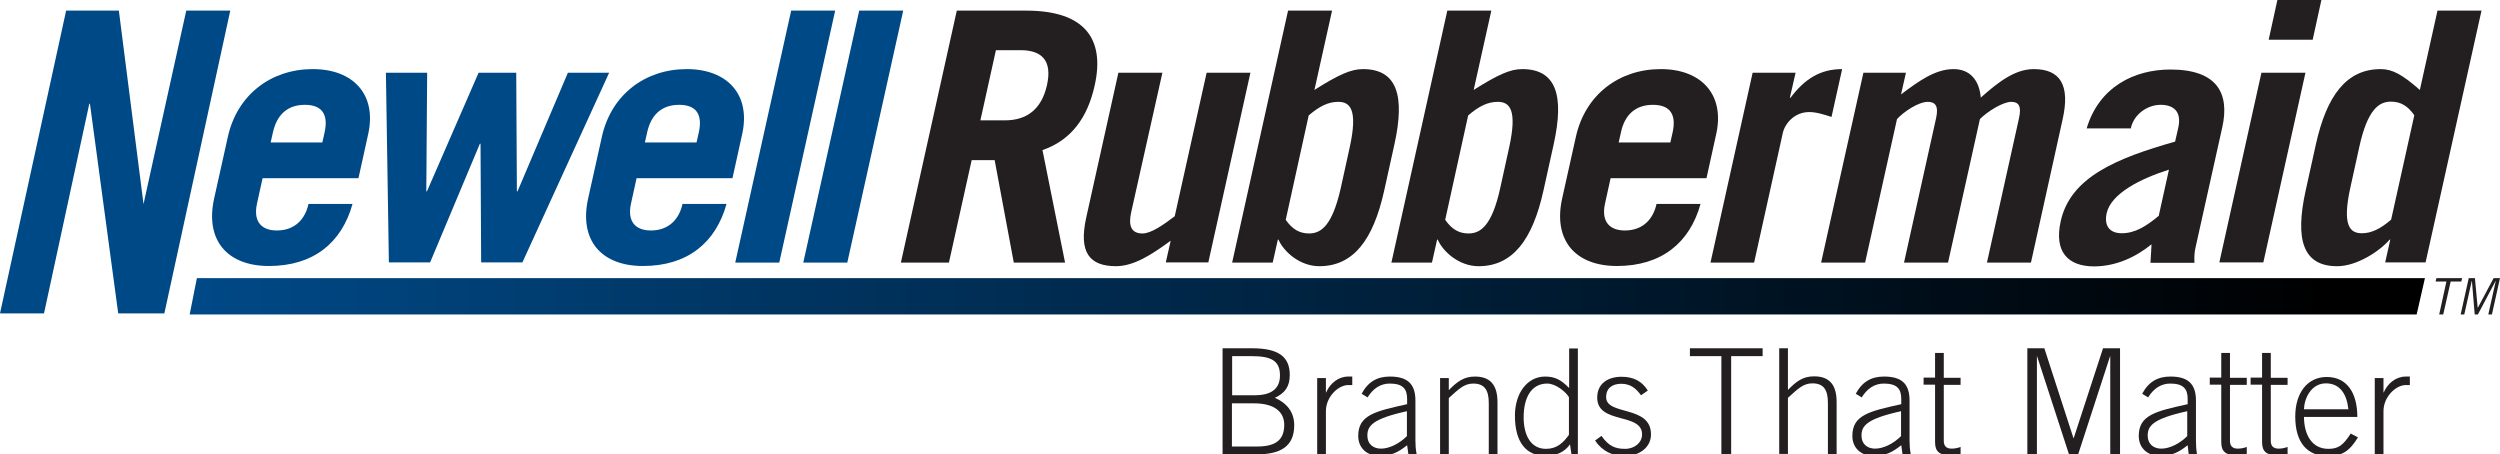 <?xml version="1.0" encoding="utf-8"?>
<!-- Generator: Adobe Illustrator 19.1.0, SVG Export Plug-In . SVG Version: 6.00 Build 0)  -->
<svg version="1.1" id="Layer_1" xmlns="http://www.w3.org/2000/svg" xmlns:xlink="http://www.w3.org/1999/xlink" x="0px" y="0px"
	 viewBox="0 0 1175.8 213.7" style="enable-background:new 0 0 1175.8 213.7;" xml:space="preserve">
<style type="text/css">
	.st0{fill:#004987;}
	.st1{fill:#231F20;}
	.st2{fill:url(#SVGID_1_);}
</style>
<g>
	<path class="st0" d="M0,147.4L31.1,5h24.8L67.5,96l4.6-20.9L87.6,5h20.7L77.3,147.4H55.6L42.3,48.8H42l-21.3,98.6H0z"/>
	<path class="st0" d="M127.3,67l1.1-4.9c1.8-7.9,6.6-12.8,15-12.8c8.4,0,11,4.9,9.3,12.8l-1.1,4.9H127.3z M168.6,83.8l4.6-20.9
		c4-18.3-6.9-30.4-26.1-30.4c-19.7,0-35.5,12.1-39.9,31.7l-6.5,29.2c-4.3,19.5,6.1,31.7,25.8,31.7c20.8,0,34.2-10.8,39.3-29.2h-20.7
		c-1.5,6.9-6.2,12.5-14.9,12.5c-6.9,0-11.3-3.9-9.3-12.8l2.6-11.8H168.6z"/>
	<path class="st0" d="M181.5,34.2h19.4L200.5,90h0.3l24.3-55.8h17.7l0.3,55.8h0.3l23.7-55.8h19.4l-40.8,89.2h-19.4l-0.3-55.8h-0.3
		l-23.4,55.8h-19.4L181.5,34.2z"/>
	<path class="st0" d="M303.3,67l1.1-4.9c1.8-7.9,6.6-12.8,15-12.8c8.4,0,11,4.9,9.3,12.8l-1.1,4.9H303.3z M344.5,83.8l4.6-20.9
		c4-18.3-6.9-30.4-26.1-30.4c-19.7,0-35.5,12.1-39.9,31.7l-6.5,29.2c-4.3,19.5,6.1,31.7,25.8,31.7c20.8,0,34.2-10.8,39.3-29.2h-20.7
		c-1.5,6.9-6.2,12.5-14.9,12.5c-6.9,0-11.3-3.9-9.3-12.8l2.6-11.8H344.5z"/>
	<path class="st0" d="M372.1,5h20.7l-26.3,118.5h-20.7L372.1,5z"/>
	<path class="st0" d="M404.1,5h20.7l-26.3,118.5h-20.7L404.1,5z"/>
	<path class="st1" d="M468.4,23.6H480c10,0,15,4.9,12.4,16.5c-2.6,11.5-9.7,16.5-19.7,16.5h-11.6L468.4,23.6z M500.9,123.4
		l-10.6-52.8c13.6-4.7,21.2-15.4,24.5-30.2C519.9,18,509.9,5,482.7,5H450l-26.3,118.5h22.6l10.7-48.2h10.8l9,48.2H500.9z"/>
	<path class="st1" d="M588.1,34.2l-19.8,89.2h-20l2.3-10.2c-9,6.6-17.2,11.9-25.6,12c-12.6,0-17.8-6.4-14.1-23l15.1-68h20.7
		L532,99.9c-1.3,5.9-0.2,9.9,5.3,9.9c4.2,0,9.9-4.1,15.2-8.1l15-67.5H588.1z"/>
	<path class="st1" d="M615.5,54.3c5.1-4.4,9.3-6.4,13.9-6.4c5.6,0,9.3,3.6,5.4,21.4l-4.2,19.1c-4,17.8-9.3,21.4-14.9,21.4
		c-4.6,0-7.9-2-11-6.4L615.5,54.3z M598.6,123.4l2.4-10.7h0.3c2.4,5.6,10,12.5,19.2,12.5c16.1,0,25.4-12.5,30.5-35.5l4.8-21.7
		c5.1-23,1.3-35.5-14.8-35.5c-5.6,0-11.4,2.6-22.8,9.8L626.5,5h-20.7l-26.3,118.5H598.6z"/>
	<path class="st1" d="M690.5,54.3c5.1-4.4,9.3-6.4,13.9-6.4c5.6,0,9.3,3.6,5.4,21.4l-4.2,19.1c-3.9,17.8-9.3,21.4-14.9,21.4
		c-4.6,0-7.9-2-11-6.4L690.5,54.3z M673.5,123.4l2.4-10.7h0.3c2.4,5.6,10,12.5,19.2,12.5c16.1,0,25.4-12.5,30.5-35.5l4.8-21.7
		c5.1-23,1.3-35.5-14.8-35.5c-5.6,0-11.4,2.6-22.8,9.8L701.4,5h-20.7l-26.3,118.5H673.5z"/>
	<path class="st1" d="M761.3,67l1.1-4.9c1.7-7.9,6.6-12.8,15-12.8c8.4,0,11,4.9,9.3,12.8l-1.1,4.9H761.3z M802.6,83.8l4.6-20.9
		c4-18.3-6.9-30.4-26.1-30.4c-19.7,0-35.5,12.1-39.9,31.7l-6.5,29.2c-4.3,19.5,6.1,31.7,25.8,31.7c20.8,0,34.2-10.8,39.3-29.2h-20.7
		c-1.5,6.9-6.2,12.5-14.9,12.5c-6.9,0-11.3-3.9-9.3-12.8l2.6-11.8H802.6z"/>
	<path class="st1" d="M804.5,123.4l19.8-89.2h20.2L841.8,46h0.3c6.7-8.9,14-13.5,24.3-13.5l-5,22.5c-3.2-1-6.9-2.3-10.5-2.3
		c-6.7,0-11.3,5.1-12.4,9.8l-13.5,61H804.5z"/>
	<path class="st1" d="M876.4,34.2h20l-2.3,10.2c8.1-6.1,16-11.9,24.7-11.9c7.7,0,12.1,5.2,12.8,13.4c7.9-7,15.9-13.4,24.9-13.4
		c12.5,0,17.2,7.5,13.6,23.6l-14.9,67.4h-20.7l15.1-68c1.3-5.9-0.4-7.6-3.7-7.6c-3.9,0-11.3,4.6-14.7,8.1l-15,67.5h-20.7l15.1-68
		c1.3-5.9-0.6-7.6-3.9-7.6c-4.4,0-11.3,4.6-14.5,8.1l-15,67.5h-20.7L876.4,34.2z"/>
	<path class="st1" d="M1015.3,101.5c-6,5-11.2,8.2-17.4,8.2c-5.6,0-8.4-3.4-7.1-9.4c2.1-9.4,16.1-16.3,29.3-20.5L1015.3,101.5z
		 M1002.2,60.2c1.4-6.4,7.7-10.9,14-10.9c5.9,0,10,3,8.3,10.7l-1.5,6.6c-27.5,7.8-49.2,16.7-53.8,37.4c-3.2,14.4,3.3,21.3,15.8,21.3
		c10.4-0.1,19.5-4.4,26.9-10.4c-0.1,3.6-0.4,6.4-0.5,8.7h20.7c-0.1-2.3-0.1-4.8,0.5-7.2l12.6-56.6c3.5-15.9-2.4-27.1-24.4-27.1
		c-16.7,0-33.5,7.9-39.4,27.7H1002.2z"/>
	<path class="st1" d="M1084.3,34.2l-19.8,89.2h-20.7l19.8-89.2H1084.3z M1067,18.7l4.1-18.7h20.7l-4.1,18.7H1067z"/>
	<path class="st1" d="M1124.6,103.3c-5.1,4.4-9.3,6.4-13.8,6.4c-5.6,0-9.3-3.6-5.4-21.4l4.2-19.1c3.9-17.8,9.3-21.4,14.9-21.4
		c4.6,0,7.9,2,11,6.4L1124.6,103.3z M1140.8,123.4L1167.1,5h-20.7l-8.3,37.3c-8.2-7.2-12.9-9.8-18.4-9.8
		c-16.1,0-25.4,12.4-30.5,35.4l-4.8,21.7c-5.1,23.1-1.3,35.6,14.8,35.6c9.2,0,19.8-6.9,24.7-12.5h0.3l-2.4,10.7H1140.8z"/>
	
		<linearGradient id="SVGID_1_" gradientUnits="userSpaceOnUse" x1="64.1" y1="436.133" x2="1068.716" y2="436.133" gradientTransform="matrix(1 0 0 1 25.076 -296.742)">
		<stop  offset="0" style="stop-color:#004987"/>
		<stop  offset="1" style="stop-color:#000000"/>
	</linearGradient>
	<polygon class="st2" points="1140.5,130.8 1136.6,147.9 89.2,147.9 92.6,130.8 	"/>
	<path class="st1" d="M1152.6,132.4l-3.5,15.5h-1.9l3.4-15.5h-5.1l0.4-1.6h12.1l-0.4,1.6H1152.6z"/>
	<path class="st1" d="M1170.3,147.9l3.5-15.7h-0.1l-8.3,15.7h-1.5l-1.3-15.7h-0.1l-3.5,15.7h-1.7l3.8-17.1h2.9l1.3,13.9h0.1
		l7.4-13.9h3l-3.8,17.1H1170.3z"/>
	<g>
		<path class="st1" d="M574.9,163.8h14c12.3,0,17.7,3.9,17.7,12.5c0,5.4-2.1,8.5-7,10.8c5.5,2.4,9.1,6.6,9.1,12.9
			c0,10.4-7,13.7-17.8,13.7h-15.9V163.8z M579.5,185.9h10.8c5.9,0,11.7-1.9,11.7-9.3c0-7.3-4.6-9.1-13.5-9.1h-9V185.9z M579.5,210
			h11.8c8.8,0,12.7-3.2,12.7-10.2c0-5.7-4.1-10.1-14.2-10.1h-10.4V210z"/>
		<path class="st1" d="M619.5,213.7v-35.9h4.1v6.8h0.1c1.9-4.4,5.8-7.5,10.4-7.5h1.9v4h-1.9c-4.6,0-10.5,5.4-10.5,12.3v20.3H619.5z"
			/>
		<path class="st1" d="M662.4,213.7l-0.6-4.3c-4.3,3.4-7.5,5-13.1,5c-5.6,0-9.9-3.5-9.9-9.4c0-9.8,8-11.6,23-14.9v-2.5
			c0-4.8-2.1-7.2-8.2-7.2c-4.3,0-7.8,2.3-10.4,6.5l-2.8-1.7c3.1-5.8,7.5-8.1,13.3-8.1c8.1,0,12,3.3,12,11.3v18.8
			c0,1.8,0.1,4.1,0.6,6.6H662.4z M661.7,193.4c-16.4,3.6-18.6,7-18.6,11.5c0,3.9,2.7,6.1,6.4,6.1c3.9,0,8.6-2.3,12.2-5.9V193.4z"/>
		<path class="st1" d="M677.3,213.7v-35.9h4.1v5.7c3.9-4,7.1-6.4,12.3-6.4c7.5,0,10.6,4.3,10.6,12.1v24.5h-4.1v-24.1
			c0-5.9-1.8-9.2-7.3-9.2c-4.4,0-6.9,2.7-11.5,6.8v26.4H677.3z"/>
		<path class="st1" d="M742,213.7h-2.9l-0.7-4.7c-2.6,3.7-6.6,5.4-11.5,5.4c-9.3,0-14.4-6.6-14.4-18.9c0-10.6,5.8-18.4,14.2-18.4
			c4.8,0,7.7,1.7,11.3,5.4v-18.6h4.1V213.7z M737.9,186.8c-1.4-2.4-6.1-6.4-10.2-6.4c-7.5,0-11.1,6.6-11.1,15.9
			c0,8.3,3.3,14.8,10.5,14.8c5.1,0,8.1-2.8,10.8-6.6V186.8z"/>
		<path class="st1" d="M753.2,205c3.4,4.8,6.4,6.1,11.1,6.1c4.6,0,8-3,8-6.8c0-10.4-21.1-4.6-21.1-17.3c0-6.8,5.3-9.8,11.4-9.8
			c6,0,9.8,2.3,12.4,6.5l-3.2,2.2c-2.4-3.3-5-5.4-9.3-5.4c-4,0-7.1,1.9-7.1,6.3c0,8.8,21.1,3.6,21.1,17.5c0,6.4-5.9,10.2-12.4,10.2
			c-5.5,0-10.5-2.2-13.9-7.3L753.2,205z"/>
		<path class="st1" d="M794.9,163.8H829v3.7h-14.8v46.1h-4.6v-46.1h-14.8V163.8z"/>
		<path class="st1" d="M836.8,213.7v-49.9h4.1v19.6c3.9-4,7-6.4,12.3-6.4c7.5,0,10.6,4.3,10.6,12.1v24.5h-4.1v-24.1
			c0-5.9-1.8-9.2-7.3-9.2c-4.4,0-6.9,2.7-11.5,6.8v26.4H836.8z"/>
		<path class="st1" d="M894.8,213.7l-0.6-4.3c-4.3,3.4-7.5,5-13.1,5c-5.6,0-9.9-3.5-9.9-9.4c0-9.8,8-11.6,23-14.9v-2.5
			c0-4.8-2.1-7.2-8.2-7.2c-4.3,0-7.8,2.3-10.4,6.5l-2.8-1.7c3.1-5.8,7.5-8.1,13.3-8.1c8.2,0,12,3.3,12,11.3v18.8
			c0,1.8,0.1,4.1,0.6,6.6H894.8z M894.1,193.4c-16.4,3.6-18.6,7-18.6,11.5c0,3.9,2.7,6.1,6.4,6.1c3.9,0,8.6-2.3,12.2-5.9V193.4z"/>
		<path class="st1" d="M910.1,177.8V166h4.1v11.7h7.9v3.3h-7.9v26.3c0,2.4,1.1,3.7,3.7,3.7c1.4,0,2.9-0.3,4.2-0.8v3.4
			c-1.4,0.2-2.8,0.6-4.2,0.6c-5.9,0-7.8-1.9-7.8-6.3v-27h-5.4v-3.3H910.1z"/>
		<path class="st1" d="M953.5,213.7v-49.9h8l13.7,42.3h0.1l13.8-42.3h8v49.9h-4.6v-46.1h-0.1l-15,46.1h-4.3l-15-46.1H958v46.1H953.5
			z"/>
		<path class="st1" d="M1029.4,213.7l-0.5-4.3c-4.3,3.4-7.5,5-13.1,5c-5.6,0-9.9-3.5-9.9-9.4c0-9.8,8-11.6,23-14.9v-2.5
			c0-4.8-2.1-7.2-8.2-7.2c-4.3,0-7.8,2.3-10.4,6.5l-2.8-1.7c3.1-5.8,7.5-8.1,13.3-8.1c8.1,0,12,3.3,12,11.3v18.8
			c0,1.8,0.1,4.1,0.5,6.6H1029.4z M1028.7,193.4c-16.4,3.6-18.6,7-18.6,11.5c0,3.9,2.7,6.1,6.4,6.1c3.9,0,8.6-2.3,12.2-5.9V193.4z"
			/>
		<path class="st1" d="M1044.7,177.8V166h4.1v11.7h7.9v3.3h-7.9v26.3c0,2.4,1.1,3.7,3.7,3.7c1.4,0,2.9-0.3,4.2-0.8v3.4
			c-1.4,0.2-2.8,0.6-4.2,0.6c-5.9,0-7.8-1.9-7.8-6.3v-27h-5.4v-3.3H1044.7z"/>
		<path class="st1" d="M1063.9,177.8V166h4.1v11.7h7.9v3.3h-7.9v26.3c0,2.4,1.1,3.7,3.7,3.7c1.4,0,2.9-0.3,4.2-0.8v3.4
			c-1.4,0.2-2.8,0.6-4.2,0.6c-5.9,0-7.8-1.9-7.8-6.3v-27h-5.4v-3.3H1063.9z"/>
		<path class="st1" d="M1083.6,195.9c0,8.1,3.4,15.2,11.5,15.2c4.6,0,6.9-1.6,10.5-7.2l3.4,1.8c-3.9,6.4-7.4,8.8-14.2,8.8
			c-9.4,0-15.3-6-15.3-18.6c0-11.1,5.7-18.6,14.8-18.6c9.7,0,14.4,7.7,14.4,18.8H1083.6z M1104.5,192.5c-0.8-7.4-4.1-12.1-10.4-12.2
			c-7.3-0.1-10.4,7.4-10.5,12.2H1104.5z"/>
		<path class="st1" d="M1116.9,213.7v-35.9h4.1v6.8h0.1c1.9-4.4,5.8-7.5,10.4-7.5h1.9v4h-1.9c-4.6,0-10.5,5.4-10.5,12.3v20.3H1116.9
			z"/>
	</g>
</g>
</svg>
